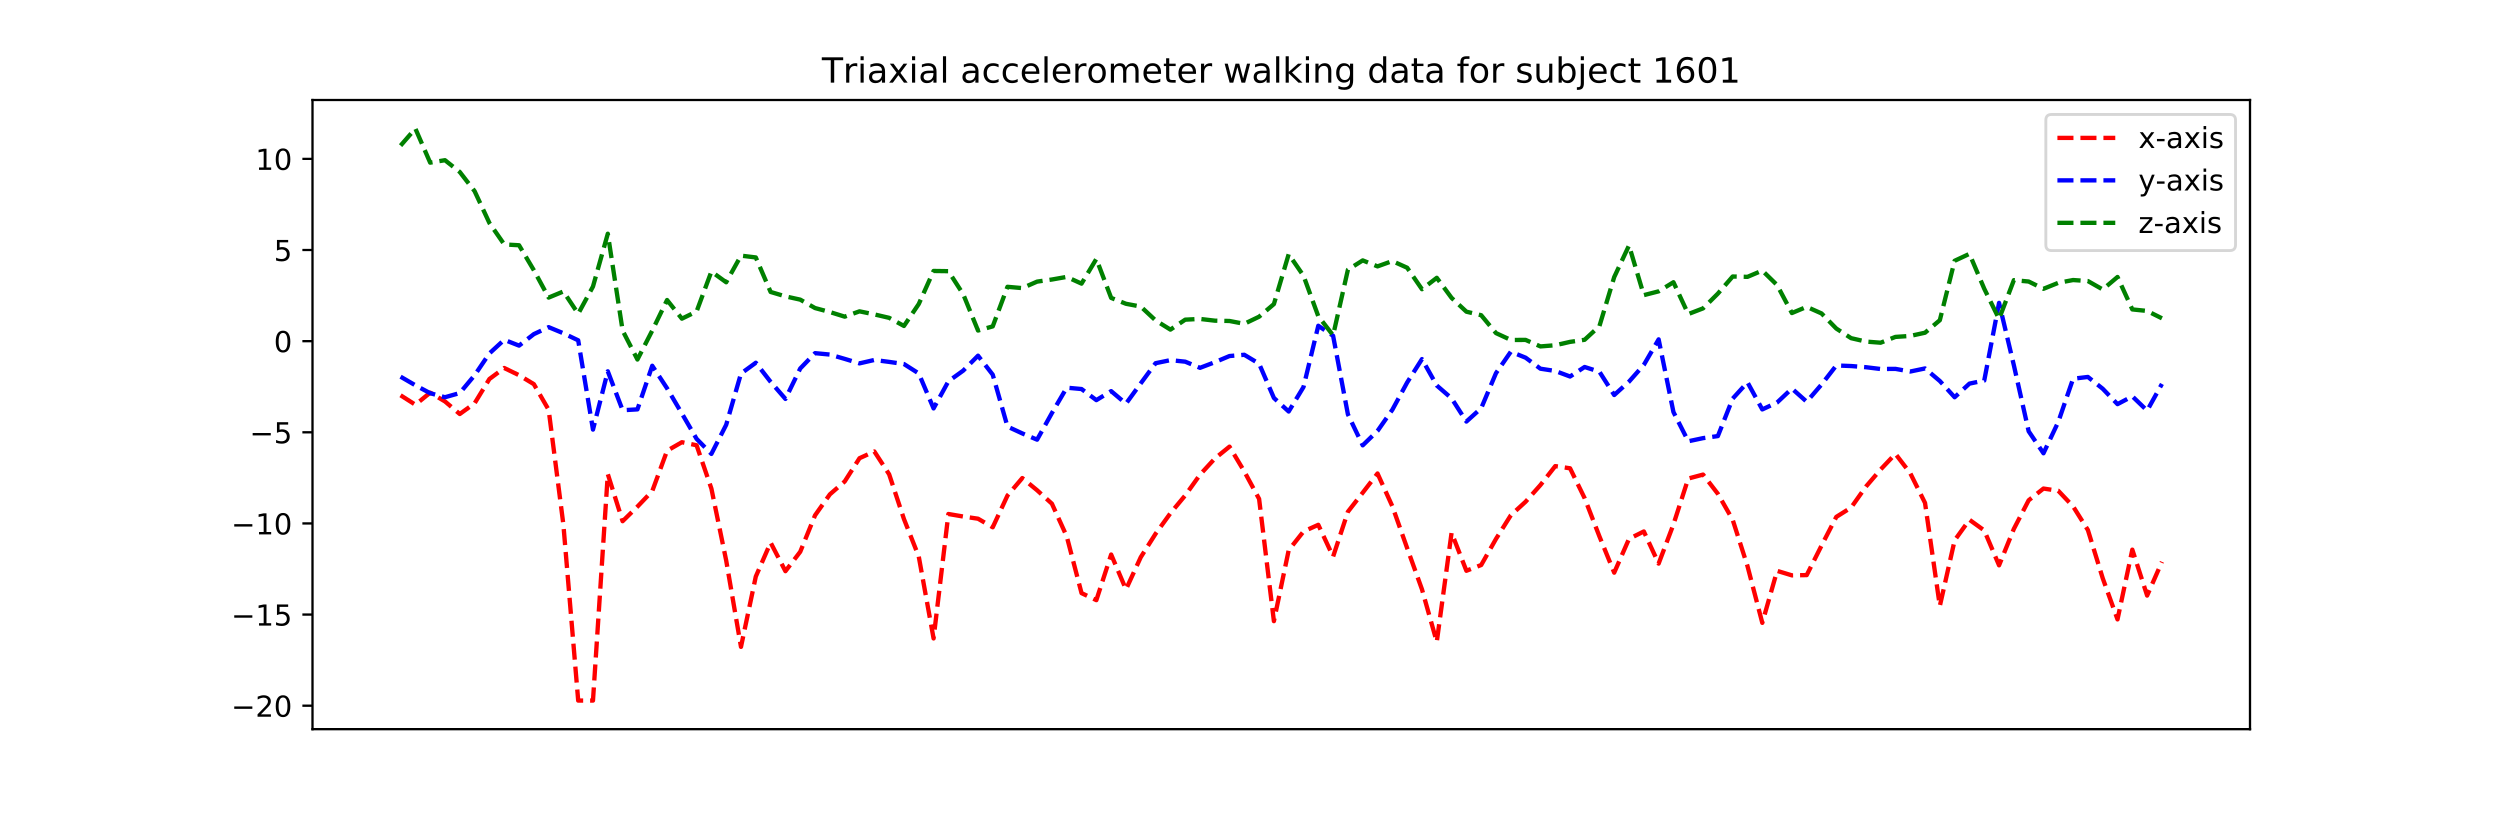 <?xml version="1.0" encoding="utf-8" standalone="no"?>
<!DOCTYPE svg PUBLIC "-//W3C//DTD SVG 1.1//EN"
  "http://www.w3.org/Graphics/SVG/1.1/DTD/svg11.dtd">
<!-- Created with matplotlib (https://matplotlib.org/) -->
<svg height="288pt" version="1.1" viewBox="0 0 864 288" width="864pt" xmlns="http://www.w3.org/2000/svg" xmlns:xlink="http://www.w3.org/1999/xlink">
 <defs>
  <style type="text/css">
*{stroke-linecap:butt;stroke-linejoin:round;}
  </style>
 </defs>
 <g id="figure_1">
  <g id="patch_1">
   <path d="M 0 288 
L 864 288 
L 864 0 
L 0 0 
z
" style="fill:#ffffff;"/>
  </g>
  <g id="axes_1">
   <g id="patch_2">
    <path d="M 108 252 
L 777.6 252 
L 777.6 34.56 
L 108 34.56 
z
" style="fill:#ffffff;"/>
   </g>
   <g id="matplotlib.axis_1">
    <g id="ytick_1">
     <g id="line2d_1">
      <defs>
       <path d="M 0 0 
L -3.5 0 
" id="mfb2cbbb7ac" style="stroke:#000000;stroke-width:0.8;"/>
      </defs>
      <g>
       <use style="stroke:#000000;stroke-width:0.8;" x="108" xlink:href="#mfb2cbbb7ac" y="243.898"/>
      </g>
     </g>
     <g id="text_1">
      <!-- −20 -->
      <defs>
       <path d="M 10.594 35.5 
L 73.188 35.5 
L 73.188 27.203 
L 10.594 27.203 
z
" id="DejaVuSans-8722"/>
       <path d="M 19.188 8.297 
L 53.609 8.297 
L 53.609 0 
L 7.328 0 
L 7.328 8.297 
Q 12.938 14.109 22.625 23.891 
Q 32.328 33.688 34.812 36.531 
Q 39.547 41.844 41.422 45.531 
Q 43.312 49.219 43.312 52.781 
Q 43.312 58.594 39.234 62.25 
Q 35.156 65.922 28.609 65.922 
Q 23.969 65.922 18.812 64.312 
Q 13.672 62.703 7.812 59.422 
L 7.812 69.391 
Q 13.766 71.781 18.938 73 
Q 24.125 74.219 28.422 74.219 
Q 39.75 74.219 46.484 68.547 
Q 53.219 62.891 53.219 53.422 
Q 53.219 48.922 51.531 44.891 
Q 49.859 40.875 45.406 35.406 
Q 44.188 33.984 37.641 27.219 
Q 31.109 20.453 19.188 8.297 
z
" id="DejaVuSans-50"/>
       <path d="M 31.781 66.406 
Q 24.172 66.406 20.328 58.906 
Q 16.5 51.422 16.5 36.375 
Q 16.5 21.391 20.328 13.891 
Q 24.172 6.391 31.781 6.391 
Q 39.453 6.391 43.281 13.891 
Q 47.125 21.391 47.125 36.375 
Q 47.125 51.422 43.281 58.906 
Q 39.453 66.406 31.781 66.406 
z
M 31.781 74.219 
Q 44.047 74.219 50.516 64.516 
Q 56.984 54.828 56.984 36.375 
Q 56.984 17.969 50.516 8.266 
Q 44.047 -1.422 31.781 -1.422 
Q 19.531 -1.422 13.062 8.266 
Q 6.594 17.969 6.594 36.375 
Q 6.594 54.828 13.062 64.516 
Q 19.531 74.219 31.781 74.219 
z
" id="DejaVuSans-48"/>
      </defs>
      <g transform="translate(79.895 247.697)scale(0.1 -0.1)">
       <use xlink:href="#DejaVuSans-8722"/>
       <use x="83.789" xlink:href="#DejaVuSans-50"/>
       <use x="147.412" xlink:href="#DejaVuSans-48"/>
      </g>
     </g>
    </g>
    <g id="ytick_2">
     <g id="line2d_2">
      <g>
       <use style="stroke:#000000;stroke-width:0.8;" x="108" xlink:href="#mfb2cbbb7ac" y="212.399"/>
      </g>
     </g>
     <g id="text_2">
      <!-- −15 -->
      <defs>
       <path d="M 12.406 8.297 
L 28.516 8.297 
L 28.516 63.922 
L 10.984 60.406 
L 10.984 69.391 
L 28.422 72.906 
L 38.281 72.906 
L 38.281 8.297 
L 54.391 8.297 
L 54.391 0 
L 12.406 0 
z
" id="DejaVuSans-49"/>
       <path d="M 10.797 72.906 
L 49.516 72.906 
L 49.516 64.594 
L 19.828 64.594 
L 19.828 46.734 
Q 21.969 47.469 24.109 47.828 
Q 26.266 48.188 28.422 48.188 
Q 40.625 48.188 47.75 41.5 
Q 54.891 34.812 54.891 23.391 
Q 54.891 11.625 47.562 5.094 
Q 40.234 -1.422 26.906 -1.422 
Q 22.312 -1.422 17.547 -0.641 
Q 12.797 0.141 7.719 1.703 
L 7.719 11.625 
Q 12.109 9.234 16.797 8.062 
Q 21.484 6.891 26.703 6.891 
Q 35.156 6.891 40.078 11.328 
Q 45.016 15.766 45.016 23.391 
Q 45.016 31 40.078 35.438 
Q 35.156 39.891 26.703 39.891 
Q 22.75 39.891 18.812 39.016 
Q 14.891 38.141 10.797 36.281 
z
" id="DejaVuSans-53"/>
      </defs>
      <g transform="translate(79.895 216.198)scale(0.1 -0.1)">
       <use xlink:href="#DejaVuSans-8722"/>
       <use x="83.789" xlink:href="#DejaVuSans-49"/>
       <use x="147.412" xlink:href="#DejaVuSans-53"/>
      </g>
     </g>
    </g>
    <g id="ytick_3">
     <g id="line2d_3">
      <g>
       <use style="stroke:#000000;stroke-width:0.8;" x="108" xlink:href="#mfb2cbbb7ac" y="180.9"/>
      </g>
     </g>
     <g id="text_3">
      <!-- −10 -->
      <g transform="translate(79.895 184.699)scale(0.1 -0.1)">
       <use xlink:href="#DejaVuSans-8722"/>
       <use x="83.789" xlink:href="#DejaVuSans-49"/>
       <use x="147.412" xlink:href="#DejaVuSans-48"/>
      </g>
     </g>
    </g>
    <g id="ytick_4">
     <g id="line2d_4">
      <g>
       <use style="stroke:#000000;stroke-width:0.8;" x="108" xlink:href="#mfb2cbbb7ac" y="149.401"/>
      </g>
     </g>
     <g id="text_4">
      <!-- −5 -->
      <g transform="translate(86.258 153.2)scale(0.1 -0.1)">
       <use xlink:href="#DejaVuSans-8722"/>
       <use x="83.789" xlink:href="#DejaVuSans-53"/>
      </g>
     </g>
    </g>
    <g id="ytick_5">
     <g id="line2d_5">
      <g>
       <use style="stroke:#000000;stroke-width:0.8;" x="108" xlink:href="#mfb2cbbb7ac" y="117.902"/>
      </g>
     </g>
     <g id="text_5">
      <!-- 0 -->
      <g transform="translate(94.638 121.701)scale(0.1 -0.1)">
       <use xlink:href="#DejaVuSans-48"/>
      </g>
     </g>
    </g>
    <g id="ytick_6">
     <g id="line2d_6">
      <g>
       <use style="stroke:#000000;stroke-width:0.8;" x="108" xlink:href="#mfb2cbbb7ac" y="86.403"/>
      </g>
     </g>
     <g id="text_6">
      <!-- 5 -->
      <g transform="translate(94.638 90.202)scale(0.1 -0.1)">
       <use xlink:href="#DejaVuSans-53"/>
      </g>
     </g>
    </g>
    <g id="ytick_7">
     <g id="line2d_7">
      <g>
       <use style="stroke:#000000;stroke-width:0.8;" x="108" xlink:href="#mfb2cbbb7ac" y="54.904"/>
      </g>
     </g>
     <g id="text_7">
      <!-- 10 -->
      <g transform="translate(88.275 58.703)scale(0.1 -0.1)">
       <use xlink:href="#DejaVuSans-49"/>
       <use x="63.623" xlink:href="#DejaVuSans-48"/>
      </g>
     </g>
    </g>
   </g>
   <g id="line2d_8">
    <path clip-path="url(#p67a217cc65)" d="M 138.436 136.61 
L 143.551 139.868 
L 148.666 135.705 
L 153.781 138.737 
L 158.897 143.081 
L 164.018 139.386 
L 169.139 130.984 
L 174.262 127.184 
L 179.384 129.672 
L 184.495 132.764 
L 189.616 141.633 
L 194.703 181.286 
L 199.824 242.116 
L 204.933 242.116 
L 210.054 163.85 
L 215.175 180.125 
L 220.297 175.087 
L 225.418 169.718 
L 230.54 155.781 
L 235.661 152.825 
L 240.737 153.881 
L 245.855 168.843 
L 250.967 193.7 
L 256.085 223.549 
L 261.204 199.25 
L 266.324 187.516 
L 271.445 197.395 
L 276.564 190.683 
L 281.684 178.089 
L 286.804 170.849 
L 291.925 166.399 
L 297.045 158.36 
L 302.166 156.022 
L 307.285 163.911 
L 312.404 179.371 
L 317.524 192.342 
L 322.644 220.638 
L 327.765 177.636 
L 332.885 178.511 
L 338.005 179.265 
L 343.088 182.222 
L 348.186 171.256 
L 353.303 165.223 
L 358.421 169.431 
L 363.539 174.077 
L 368.659 185.359 
L 373.778 204.982 
L 378.898 207.41 
L 384.017 191.648 
L 389.137 203.7 
L 394.256 192.553 
L 399.376 184.454 
L 404.495 177.38 
L 409.613 171.211 
L 414.732 164.047 
L 419.851 158.466 
L 424.909 154.363 
L 430.026 162.93 
L 435.143 172.418 
L 440.259 214.665 
L 445.37 190.155 
L 450.485 183.685 
L 455.601 181.377 
L 460.719 192.372 
L 465.837 176.852 
L 470.955 170.276 
L 476.074 163.639 
L 481.193 174.967 
L 486.311 189.431 
L 491.43 203.67 
L 496.549 221.845 
L 501.667 184.107 
L 506.786 197.259 
L 511.903 195.268 
L 517.022 186.234 
L 522.14 178.074 
L 527.258 173.383 
L 532.376 167.621 
L 537.494 161.09 
L 542.613 161.844 
L 547.642 172.161 
L 552.757 185.374 
L 557.872 197.908 
L 562.988 186.234 
L 568.105 183.67 
L 573.223 194.771 
L 578.341 181.241 
L 583.458 165.389 
L 588.576 164.016 
L 593.694 170.653 
L 598.812 179.627 
L 603.93 195.645 
L 609.047 215.253 
L 614.165 197.29 
L 619.283 198.843 
L 624.399 198.753 
L 629.515 188.572 
L 634.631 178.632 
L 639.746 175.419 
L 644.863 168.179 
L 649.943 162.252 
L 655.058 156.852 
L 660.172 163.519 
L 665.287 173.805 
L 670.404 209.446 
L 675.521 186.747 
L 680.638 179.627 
L 685.755 183.323 
L 690.873 195.374 
L 695.991 182.78 
L 701.108 172.9 
L 706.225 168.843 
L 711.343 169.612 
L 716.46 175.012 
L 721.578 183.187 
L 726.695 199.823 
L 731.812 214.062 
L 736.929 189.959 
L 742.047 205.827 
L 747.164 194.167 
" style="fill:none;stroke:#ff0000;stroke-dasharray:5.55,2.4;stroke-dashoffset:0;stroke-width:1.5;"/>
   </g>
   <g id="line2d_9">
    <path clip-path="url(#p67a217cc65)" d="M 138.436 130.182 
L 143.551 133.154 
L 148.666 135.884 
L 153.781 137.286 
L 158.897 135.838 
L 164.018 129.7 
L 169.139 122.143 
L 174.262 117.437 
L 179.384 119.443 
L 184.495 115.476 
L 189.616 113.063 
L 194.703 115.175 
L 199.824 117.618 
L 204.933 148.463 
L 210.054 128.327 
L 215.175 141.781 
L 220.297 141.479 
L 225.418 126.411 
L 230.54 134.209 
L 235.661 142.897 
L 240.737 151.661 
L 245.855 156.864 
L 250.967 146.819 
L 256.085 129.096 
L 261.204 125.371 
L 266.324 131.962 
L 271.445 137.86 
L 276.564 127.347 
L 281.684 122.052 
L 286.804 122.535 
L 291.925 124.028 
L 297.045 125.582 
L 302.166 124.405 
L 307.285 125.069 
L 312.404 125.808 
L 317.524 129.066 
L 322.644 141.148 
L 327.765 131.781 
L 332.885 128.086 
L 338.005 122.927 
L 343.088 129.488 
L 348.186 147.422 
L 353.303 149.79 
L 358.421 151.947 
L 363.539 142.746 
L 368.659 133.983 
L 373.778 134.451 
L 378.898 138.282 
L 384.017 135.175 
L 389.137 139.504 
L 394.256 132.475 
L 399.376 125.522 
L 404.495 124.466 
L 409.613 124.994 
L 414.732 127.12 
L 419.851 125.175 
L 424.909 123.048 
L 430.026 122.611 
L 435.143 125.688 
L 440.259 137.528 
L 445.37 142.219 
L 450.485 133.757 
L 455.601 112.58 
L 460.719 116.049 
L 465.837 143.199 
L 470.955 153.908 
L 476.074 148.93 
L 481.193 141.615 
L 486.311 132.188 
L 491.43 124.104 
L 496.549 133.229 
L 501.667 137.663 
L 506.786 145.688 
L 511.903 141.072 
L 517.022 128.945 
L 522.14 121.555 
L 527.258 123.621 
L 532.376 127.422 
L 537.494 128.206 
L 542.613 130.122 
L 547.642 126.834 
L 552.757 128.463 
L 557.872 136.517 
L 562.988 131.887 
L 568.105 126.11 
L 573.223 117.286 
L 578.341 142.4 
L 583.458 152.505 
L 588.576 151.419 
L 593.694 150.71 
L 598.812 137.769 
L 603.93 132.128 
L 609.047 141.495 
L 614.165 139.111 
L 619.283 134.285 
L 624.399 138.84 
L 629.515 132.897 
L 634.631 126.306 
L 639.746 126.502 
L 644.863 126.909 
L 649.943 127.528 
L 655.058 127.482 
L 660.172 128.402 
L 665.287 127.332 
L 670.404 131.675 
L 675.521 137.286 
L 680.638 132.58 
L 685.755 131.51 
L 690.873 104.677 
L 695.991 126.246 
L 701.108 149.051 
L 706.225 156.653 
L 711.343 145.808 
L 716.46 130.891 
L 721.578 130.273 
L 726.695 134.345 
L 731.812 139.669 
L 736.929 136.97 
L 742.047 141.902 
L 747.164 132.686 
" style="fill:none;stroke:#0000ff;stroke-dasharray:5.55,2.4;stroke-dashoffset:0;stroke-width:1.5;"/>
   </g>
   <g id="line2d_10">
    <path clip-path="url(#p67a217cc65)" d="M 138.436 50.326 
L 143.551 44.444 
L 148.666 56.208 
L 153.781 55.364 
L 158.897 59.436 
L 164.018 66.058 
L 169.139 77.068 
L 174.262 84.474 
L 179.384 84.761 
L 184.495 93.388 
L 189.616 102.845 
L 194.703 100.734 
L 199.824 108.441 
L 204.933 99.029 
L 210.054 80.779 
L 215.175 114.248 
L 220.297 124.248 
L 225.418 114.248 
L 230.54 103.69 
L 235.661 110.13 
L 240.737 107.657 
L 245.855 93.841 
L 250.967 97.551 
L 256.085 88.35 
L 261.204 88.969 
L 266.324 100.899 
L 271.445 102.423 
L 276.564 103.554 
L 281.684 106.465 
L 286.804 107.838 
L 291.925 109.436 
L 297.045 107.596 
L 302.166 108.652 
L 307.285 109.844 
L 312.404 112.649 
L 317.524 105.062 
L 322.644 93.645 
L 327.765 93.72 
L 332.885 101.684 
L 338.005 114.233 
L 343.088 112.8 
L 348.186 99.12 
L 353.303 99.572 
L 358.421 97.325 
L 363.539 96.601 
L 368.659 95.696 
L 373.778 98.019 
L 378.898 89.482 
L 384.017 102.951 
L 389.137 104.987 
L 394.256 105.952 
L 399.376 110.734 
L 404.495 113.916 
L 409.613 110.477 
L 414.732 110.221 
L 419.851 110.824 
L 424.909 110.93 
L 430.026 111.91 
L 435.143 109.452 
L 440.259 105.093 
L 445.37 87.853 
L 450.485 95.289 
L 455.601 109.286 
L 460.719 115.907 
L 465.837 93.222 
L 470.955 89.994 
L 476.074 92.061 
L 481.193 90.221 
L 486.311 92.528 
L 491.43 99.949 
L 496.549 96.013 
L 501.667 102.951 
L 506.786 107.717 
L 511.903 108.939 
L 517.022 115.123 
L 522.14 117.491 
L 527.258 117.476 
L 532.376 119.723 
L 537.494 119.316 
L 542.613 118.154 
L 547.642 117.43 
L 552.757 112.709 
L 557.872 95.756 
L 562.988 84.836 
L 568.105 102.001 
L 573.223 100.688 
L 578.341 97.536 
L 583.458 108.547 
L 588.576 106.571 
L 593.694 101.473 
L 598.812 95.56 
L 603.93 95.681 
L 609.047 93.509 
L 614.165 98.516 
L 619.283 108.185 
L 624.399 106.043 
L 629.515 108.32 
L 634.631 113.554 
L 639.746 116.872 
L 644.863 118.049 
L 649.943 118.441 
L 655.058 116.435 
L 660.172 116.103 
L 665.287 114.987 
L 670.404 110.658 
L 675.521 90.13 
L 680.638 87.732 
L 685.755 99.783 
L 690.873 110.236 
L 695.991 96.827 
L 701.108 97.295 
L 706.225 99.813 
L 711.343 97.747 
L 716.46 96.782 
L 721.578 97.129 
L 726.695 100.04 
L 731.812 95.726 
L 736.929 106.933 
L 742.047 107.461 
L 747.164 110.01 
" style="fill:none;stroke:#008000;stroke-dasharray:5.55,2.4;stroke-dashoffset:0;stroke-width:1.5;"/>
   </g>
   <g id="patch_3">
    <path d="M 108 252 
L 108 34.56 
" style="fill:none;stroke:#000000;stroke-linecap:square;stroke-linejoin:miter;stroke-width:0.8;"/>
   </g>
   <g id="patch_4">
    <path d="M 777.6 252 
L 777.6 34.56 
" style="fill:none;stroke:#000000;stroke-linecap:square;stroke-linejoin:miter;stroke-width:0.8;"/>
   </g>
   <g id="patch_5">
    <path d="M 108 252 
L 777.6 252 
" style="fill:none;stroke:#000000;stroke-linecap:square;stroke-linejoin:miter;stroke-width:0.8;"/>
   </g>
   <g id="patch_6">
    <path d="M 108 34.56 
L 777.6 34.56 
" style="fill:none;stroke:#000000;stroke-linecap:square;stroke-linejoin:miter;stroke-width:0.8;"/>
   </g>
   <g id="text_8">
    <!-- Triaxial accelerometer walking data for subject 1601 -->
    <defs>
     <path d="M -0.297 72.906 
L 61.375 72.906 
L 61.375 64.594 
L 35.5 64.594 
L 35.5 0 
L 25.594 0 
L 25.594 64.594 
L -0.297 64.594 
z
" id="DejaVuSans-84"/>
     <path d="M 41.109 46.297 
Q 39.594 47.172 37.812 47.578 
Q 36.031 48 33.891 48 
Q 26.266 48 22.188 43.047 
Q 18.109 38.094 18.109 28.812 
L 18.109 0 
L 9.078 0 
L 9.078 54.688 
L 18.109 54.688 
L 18.109 46.188 
Q 20.953 51.172 25.484 53.578 
Q 30.031 56 36.531 56 
Q 37.453 56 38.578 55.875 
Q 39.703 55.766 41.062 55.516 
z
" id="DejaVuSans-114"/>
     <path d="M 9.422 54.688 
L 18.406 54.688 
L 18.406 0 
L 9.422 0 
z
M 9.422 75.984 
L 18.406 75.984 
L 18.406 64.594 
L 9.422 64.594 
z
" id="DejaVuSans-105"/>
     <path d="M 34.281 27.484 
Q 23.391 27.484 19.188 25 
Q 14.984 22.516 14.984 16.5 
Q 14.984 11.719 18.141 8.906 
Q 21.297 6.109 26.703 6.109 
Q 34.188 6.109 38.703 11.406 
Q 43.219 16.703 43.219 25.484 
L 43.219 27.484 
z
M 52.203 31.203 
L 52.203 0 
L 43.219 0 
L 43.219 8.297 
Q 40.141 3.328 35.547 0.953 
Q 30.953 -1.422 24.312 -1.422 
Q 15.922 -1.422 10.953 3.297 
Q 6 8.016 6 15.922 
Q 6 25.141 12.172 29.828 
Q 18.359 34.516 30.609 34.516 
L 43.219 34.516 
L 43.219 35.406 
Q 43.219 41.609 39.141 45 
Q 35.062 48.391 27.688 48.391 
Q 23 48.391 18.547 47.266 
Q 14.109 46.141 10.016 43.891 
L 10.016 52.203 
Q 14.938 54.109 19.578 55.047 
Q 24.219 56 28.609 56 
Q 40.484 56 46.344 49.844 
Q 52.203 43.703 52.203 31.203 
z
" id="DejaVuSans-97"/>
     <path d="M 54.891 54.688 
L 35.109 28.078 
L 55.906 0 
L 45.312 0 
L 29.391 21.484 
L 13.484 0 
L 2.875 0 
L 24.125 28.609 
L 4.688 54.688 
L 15.281 54.688 
L 29.781 35.203 
L 44.281 54.688 
z
" id="DejaVuSans-120"/>
     <path d="M 9.422 75.984 
L 18.406 75.984 
L 18.406 0 
L 9.422 0 
z
" id="DejaVuSans-108"/>
     <path id="DejaVuSans-32"/>
     <path d="M 48.781 52.594 
L 48.781 44.188 
Q 44.969 46.297 41.141 47.344 
Q 37.312 48.391 33.406 48.391 
Q 24.656 48.391 19.812 42.844 
Q 14.984 37.312 14.984 27.297 
Q 14.984 17.281 19.812 11.734 
Q 24.656 6.203 33.406 6.203 
Q 37.312 6.203 41.141 7.25 
Q 44.969 8.297 48.781 10.406 
L 48.781 2.094 
Q 45.016 0.344 40.984 -0.531 
Q 36.969 -1.422 32.422 -1.422 
Q 20.062 -1.422 12.781 6.344 
Q 5.516 14.109 5.516 27.297 
Q 5.516 40.672 12.859 48.328 
Q 20.219 56 33.016 56 
Q 37.156 56 41.109 55.141 
Q 45.062 54.297 48.781 52.594 
z
" id="DejaVuSans-99"/>
     <path d="M 56.203 29.594 
L 56.203 25.203 
L 14.891 25.203 
Q 15.484 15.922 20.484 11.062 
Q 25.484 6.203 34.422 6.203 
Q 39.594 6.203 44.453 7.469 
Q 49.312 8.734 54.109 11.281 
L 54.109 2.781 
Q 49.266 0.734 44.188 -0.344 
Q 39.109 -1.422 33.891 -1.422 
Q 20.797 -1.422 13.156 6.188 
Q 5.516 13.812 5.516 26.812 
Q 5.516 40.234 12.766 48.109 
Q 20.016 56 32.328 56 
Q 43.359 56 49.781 48.891 
Q 56.203 41.797 56.203 29.594 
z
M 47.219 32.234 
Q 47.125 39.594 43.094 43.984 
Q 39.062 48.391 32.422 48.391 
Q 24.906 48.391 20.391 44.141 
Q 15.875 39.891 15.188 32.172 
z
" id="DejaVuSans-101"/>
     <path d="M 30.609 48.391 
Q 23.391 48.391 19.188 42.75 
Q 14.984 37.109 14.984 27.297 
Q 14.984 17.484 19.156 11.844 
Q 23.344 6.203 30.609 6.203 
Q 37.797 6.203 41.984 11.859 
Q 46.188 17.531 46.188 27.297 
Q 46.188 37.016 41.984 42.703 
Q 37.797 48.391 30.609 48.391 
z
M 30.609 56 
Q 42.328 56 49.016 48.375 
Q 55.719 40.766 55.719 27.297 
Q 55.719 13.875 49.016 6.219 
Q 42.328 -1.422 30.609 -1.422 
Q 18.844 -1.422 12.172 6.219 
Q 5.516 13.875 5.516 27.297 
Q 5.516 40.766 12.172 48.375 
Q 18.844 56 30.609 56 
z
" id="DejaVuSans-111"/>
     <path d="M 52 44.188 
Q 55.375 50.25 60.062 53.125 
Q 64.75 56 71.094 56 
Q 79.641 56 84.281 50.016 
Q 88.922 44.047 88.922 33.016 
L 88.922 0 
L 79.891 0 
L 79.891 32.719 
Q 79.891 40.578 77.094 44.375 
Q 74.312 48.188 68.609 48.188 
Q 61.625 48.188 57.562 43.547 
Q 53.516 38.922 53.516 30.906 
L 53.516 0 
L 44.484 0 
L 44.484 32.719 
Q 44.484 40.625 41.703 44.406 
Q 38.922 48.188 33.109 48.188 
Q 26.219 48.188 22.156 43.531 
Q 18.109 38.875 18.109 30.906 
L 18.109 0 
L 9.078 0 
L 9.078 54.688 
L 18.109 54.688 
L 18.109 46.188 
Q 21.188 51.219 25.484 53.609 
Q 29.781 56 35.688 56 
Q 41.656 56 45.828 52.969 
Q 50 49.953 52 44.188 
z
" id="DejaVuSans-109"/>
     <path d="M 18.312 70.219 
L 18.312 54.688 
L 36.812 54.688 
L 36.812 47.703 
L 18.312 47.703 
L 18.312 18.016 
Q 18.312 11.328 20.141 9.422 
Q 21.969 7.516 27.594 7.516 
L 36.812 7.516 
L 36.812 0 
L 27.594 0 
Q 17.188 0 13.234 3.875 
Q 9.281 7.766 9.281 18.016 
L 9.281 47.703 
L 2.688 47.703 
L 2.688 54.688 
L 9.281 54.688 
L 9.281 70.219 
z
" id="DejaVuSans-116"/>
     <path d="M 4.203 54.688 
L 13.188 54.688 
L 24.422 12.016 
L 35.594 54.688 
L 46.188 54.688 
L 57.422 12.016 
L 68.609 54.688 
L 77.594 54.688 
L 63.281 0 
L 52.688 0 
L 40.922 44.828 
L 29.109 0 
L 18.5 0 
z
" id="DejaVuSans-119"/>
     <path d="M 9.078 75.984 
L 18.109 75.984 
L 18.109 31.109 
L 44.922 54.688 
L 56.391 54.688 
L 27.391 29.109 
L 57.625 0 
L 45.906 0 
L 18.109 26.703 
L 18.109 0 
L 9.078 0 
z
" id="DejaVuSans-107"/>
     <path d="M 54.891 33.016 
L 54.891 0 
L 45.906 0 
L 45.906 32.719 
Q 45.906 40.484 42.875 44.328 
Q 39.844 48.188 33.797 48.188 
Q 26.516 48.188 22.312 43.547 
Q 18.109 38.922 18.109 30.906 
L 18.109 0 
L 9.078 0 
L 9.078 54.688 
L 18.109 54.688 
L 18.109 46.188 
Q 21.344 51.125 25.703 53.562 
Q 30.078 56 35.797 56 
Q 45.219 56 50.047 50.172 
Q 54.891 44.344 54.891 33.016 
z
" id="DejaVuSans-110"/>
     <path d="M 45.406 27.984 
Q 45.406 37.75 41.375 43.109 
Q 37.359 48.484 30.078 48.484 
Q 22.859 48.484 18.828 43.109 
Q 14.797 37.75 14.797 27.984 
Q 14.797 18.266 18.828 12.891 
Q 22.859 7.516 30.078 7.516 
Q 37.359 7.516 41.375 12.891 
Q 45.406 18.266 45.406 27.984 
z
M 54.391 6.781 
Q 54.391 -7.172 48.188 -13.984 
Q 42 -20.797 29.203 -20.797 
Q 24.469 -20.797 20.266 -20.094 
Q 16.062 -19.391 12.109 -17.922 
L 12.109 -9.188 
Q 16.062 -11.328 19.922 -12.344 
Q 23.781 -13.375 27.781 -13.375 
Q 36.625 -13.375 41.016 -8.766 
Q 45.406 -4.156 45.406 5.172 
L 45.406 9.625 
Q 42.625 4.781 38.281 2.391 
Q 33.938 0 27.875 0 
Q 17.828 0 11.672 7.656 
Q 5.516 15.328 5.516 27.984 
Q 5.516 40.672 11.672 48.328 
Q 17.828 56 27.875 56 
Q 33.938 56 38.281 53.609 
Q 42.625 51.219 45.406 46.391 
L 45.406 54.688 
L 54.391 54.688 
z
" id="DejaVuSans-103"/>
     <path d="M 45.406 46.391 
L 45.406 75.984 
L 54.391 75.984 
L 54.391 0 
L 45.406 0 
L 45.406 8.203 
Q 42.578 3.328 38.25 0.953 
Q 33.938 -1.422 27.875 -1.422 
Q 17.969 -1.422 11.734 6.484 
Q 5.516 14.406 5.516 27.297 
Q 5.516 40.188 11.734 48.094 
Q 17.969 56 27.875 56 
Q 33.938 56 38.25 53.625 
Q 42.578 51.266 45.406 46.391 
z
M 14.797 27.297 
Q 14.797 17.391 18.875 11.75 
Q 22.953 6.109 30.078 6.109 
Q 37.203 6.109 41.297 11.75 
Q 45.406 17.391 45.406 27.297 
Q 45.406 37.203 41.297 42.844 
Q 37.203 48.484 30.078 48.484 
Q 22.953 48.484 18.875 42.844 
Q 14.797 37.203 14.797 27.297 
z
" id="DejaVuSans-100"/>
     <path d="M 37.109 75.984 
L 37.109 68.5 
L 28.516 68.5 
Q 23.688 68.5 21.797 66.547 
Q 19.922 64.594 19.922 59.516 
L 19.922 54.688 
L 34.719 54.688 
L 34.719 47.703 
L 19.922 47.703 
L 19.922 0 
L 10.891 0 
L 10.891 47.703 
L 2.297 47.703 
L 2.297 54.688 
L 10.891 54.688 
L 10.891 58.5 
Q 10.891 67.625 15.141 71.797 
Q 19.391 75.984 28.609 75.984 
z
" id="DejaVuSans-102"/>
     <path d="M 44.281 53.078 
L 44.281 44.578 
Q 40.484 46.531 36.375 47.5 
Q 32.281 48.484 27.875 48.484 
Q 21.188 48.484 17.844 46.438 
Q 14.5 44.391 14.5 40.281 
Q 14.5 37.156 16.891 35.375 
Q 19.281 33.594 26.516 31.984 
L 29.594 31.297 
Q 39.156 29.25 43.188 25.516 
Q 47.219 21.781 47.219 15.094 
Q 47.219 7.469 41.188 3.016 
Q 35.156 -1.422 24.609 -1.422 
Q 20.219 -1.422 15.453 -0.562 
Q 10.688 0.297 5.422 2 
L 5.422 11.281 
Q 10.406 8.688 15.234 7.391 
Q 20.062 6.109 24.812 6.109 
Q 31.156 6.109 34.562 8.281 
Q 37.984 10.453 37.984 14.406 
Q 37.984 18.062 35.516 20.016 
Q 33.062 21.969 24.703 23.781 
L 21.578 24.516 
Q 13.234 26.266 9.516 29.906 
Q 5.812 33.547 5.812 39.891 
Q 5.812 47.609 11.281 51.797 
Q 16.75 56 26.812 56 
Q 31.781 56 36.172 55.266 
Q 40.578 54.547 44.281 53.078 
z
" id="DejaVuSans-115"/>
     <path d="M 8.5 21.578 
L 8.5 54.688 
L 17.484 54.688 
L 17.484 21.922 
Q 17.484 14.156 20.5 10.266 
Q 23.531 6.391 29.594 6.391 
Q 36.859 6.391 41.078 11.031 
Q 45.312 15.672 45.312 23.688 
L 45.312 54.688 
L 54.297 54.688 
L 54.297 0 
L 45.312 0 
L 45.312 8.406 
Q 42.047 3.422 37.719 1 
Q 33.406 -1.422 27.688 -1.422 
Q 18.266 -1.422 13.375 4.438 
Q 8.5 10.297 8.5 21.578 
z
M 31.109 56 
z
" id="DejaVuSans-117"/>
     <path d="M 48.688 27.297 
Q 48.688 37.203 44.609 42.844 
Q 40.531 48.484 33.406 48.484 
Q 26.266 48.484 22.188 42.844 
Q 18.109 37.203 18.109 27.297 
Q 18.109 17.391 22.188 11.75 
Q 26.266 6.109 33.406 6.109 
Q 40.531 6.109 44.609 11.75 
Q 48.688 17.391 48.688 27.297 
z
M 18.109 46.391 
Q 20.953 51.266 25.266 53.625 
Q 29.594 56 35.594 56 
Q 45.562 56 51.781 48.094 
Q 58.016 40.188 58.016 27.297 
Q 58.016 14.406 51.781 6.484 
Q 45.562 -1.422 35.594 -1.422 
Q 29.594 -1.422 25.266 0.953 
Q 20.953 3.328 18.109 8.203 
L 18.109 0 
L 9.078 0 
L 9.078 75.984 
L 18.109 75.984 
z
" id="DejaVuSans-98"/>
     <path d="M 9.422 54.688 
L 18.406 54.688 
L 18.406 -0.984 
Q 18.406 -11.422 14.422 -16.109 
Q 10.453 -20.797 1.609 -20.797 
L -1.812 -20.797 
L -1.812 -13.188 
L 0.594 -13.188 
Q 5.719 -13.188 7.562 -10.812 
Q 9.422 -8.453 9.422 -0.984 
z
M 9.422 75.984 
L 18.406 75.984 
L 18.406 64.594 
L 9.422 64.594 
z
" id="DejaVuSans-106"/>
     <path d="M 33.016 40.375 
Q 26.375 40.375 22.484 35.828 
Q 18.609 31.297 18.609 23.391 
Q 18.609 15.531 22.484 10.953 
Q 26.375 6.391 33.016 6.391 
Q 39.656 6.391 43.531 10.953 
Q 47.406 15.531 47.406 23.391 
Q 47.406 31.297 43.531 35.828 
Q 39.656 40.375 33.016 40.375 
z
M 52.594 71.297 
L 52.594 62.312 
Q 48.875 64.062 45.094 64.984 
Q 41.312 65.922 37.594 65.922 
Q 27.828 65.922 22.672 59.328 
Q 17.531 52.734 16.797 39.406 
Q 19.672 43.656 24.016 45.922 
Q 28.375 48.188 33.594 48.188 
Q 44.578 48.188 50.953 41.516 
Q 57.328 34.859 57.328 23.391 
Q 57.328 12.156 50.688 5.359 
Q 44.047 -1.422 33.016 -1.422 
Q 20.359 -1.422 13.672 8.266 
Q 6.984 17.969 6.984 36.375 
Q 6.984 53.656 15.188 63.938 
Q 23.391 74.219 37.203 74.219 
Q 40.922 74.219 44.703 73.484 
Q 48.484 72.75 52.594 71.297 
z
" id="DejaVuSans-54"/>
    </defs>
    <g transform="translate(284.041 28.56)scale(0.12 -0.12)">
     <use xlink:href="#DejaVuSans-84"/>
     <use x="60.865" xlink:href="#DejaVuSans-114"/>
     <use x="101.979" xlink:href="#DejaVuSans-105"/>
     <use x="129.762" xlink:href="#DejaVuSans-97"/>
     <use x="191.041" xlink:href="#DejaVuSans-120"/>
     <use x="250.221" xlink:href="#DejaVuSans-105"/>
     <use x="278.004" xlink:href="#DejaVuSans-97"/>
     <use x="339.283" xlink:href="#DejaVuSans-108"/>
     <use x="367.066" xlink:href="#DejaVuSans-32"/>
     <use x="398.854" xlink:href="#DejaVuSans-97"/>
     <use x="460.133" xlink:href="#DejaVuSans-99"/>
     <use x="515.113" xlink:href="#DejaVuSans-99"/>
     <use x="570.094" xlink:href="#DejaVuSans-101"/>
     <use x="631.617" xlink:href="#DejaVuSans-108"/>
     <use x="659.4" xlink:href="#DejaVuSans-101"/>
     <use x="720.924" xlink:href="#DejaVuSans-114"/>
     <use x="762.006" xlink:href="#DejaVuSans-111"/>
     <use x="823.188" xlink:href="#DejaVuSans-109"/>
     <use x="920.6" xlink:href="#DejaVuSans-101"/>
     <use x="982.123" xlink:href="#DejaVuSans-116"/>
     <use x="1021.332" xlink:href="#DejaVuSans-101"/>
     <use x="1082.855" xlink:href="#DejaVuSans-114"/>
     <use x="1123.969" xlink:href="#DejaVuSans-32"/>
     <use x="1155.756" xlink:href="#DejaVuSans-119"/>
     <use x="1237.543" xlink:href="#DejaVuSans-97"/>
     <use x="1298.822" xlink:href="#DejaVuSans-108"/>
     <use x="1326.605" xlink:href="#DejaVuSans-107"/>
     <use x="1384.516" xlink:href="#DejaVuSans-105"/>
     <use x="1412.299" xlink:href="#DejaVuSans-110"/>
     <use x="1475.678" xlink:href="#DejaVuSans-103"/>
     <use x="1539.154" xlink:href="#DejaVuSans-32"/>
     <use x="1570.941" xlink:href="#DejaVuSans-100"/>
     <use x="1634.418" xlink:href="#DejaVuSans-97"/>
     <use x="1695.697" xlink:href="#DejaVuSans-116"/>
     <use x="1734.906" xlink:href="#DejaVuSans-97"/>
     <use x="1796.186" xlink:href="#DejaVuSans-32"/>
     <use x="1827.973" xlink:href="#DejaVuSans-102"/>
     <use x="1863.178" xlink:href="#DejaVuSans-111"/>
     <use x="1924.359" xlink:href="#DejaVuSans-114"/>
     <use x="1965.473" xlink:href="#DejaVuSans-32"/>
     <use x="1997.26" xlink:href="#DejaVuSans-115"/>
     <use x="2049.359" xlink:href="#DejaVuSans-117"/>
     <use x="2112.738" xlink:href="#DejaVuSans-98"/>
     <use x="2176.215" xlink:href="#DejaVuSans-106"/>
     <use x="2203.998" xlink:href="#DejaVuSans-101"/>
     <use x="2265.521" xlink:href="#DejaVuSans-99"/>
     <use x="2320.502" xlink:href="#DejaVuSans-116"/>
     <use x="2359.711" xlink:href="#DejaVuSans-32"/>
     <use x="2391.498" xlink:href="#DejaVuSans-49"/>
     <use x="2455.121" xlink:href="#DejaVuSans-54"/>
     <use x="2518.744" xlink:href="#DejaVuSans-48"/>
     <use x="2582.367" xlink:href="#DejaVuSans-49"/>
    </g>
   </g>
   <g id="legend_1">
    <g id="patch_7">
     <path d="M 709.039 86.594 
L 770.6 86.594 
Q 772.6 86.594 772.6 84.594 
L 772.6 41.56 
Q 772.6 39.56 770.6 39.56 
L 709.039 39.56 
Q 707.039 39.56 707.039 41.56 
L 707.039 84.594 
Q 707.039 86.594 709.039 86.594 
z
" style="fill:#ffffff;opacity:0.8;stroke:#cccccc;stroke-linejoin:miter;"/>
    </g>
    <g id="line2d_11">
     <path d="M 711.039 47.658 
L 731.039 47.658 
" style="fill:none;stroke:#ff0000;stroke-dasharray:5.55,2.4;stroke-dashoffset:0;stroke-width:1.5;"/>
    </g>
    <g id="line2d_12"/>
    <g id="text_9">
     <!-- x-axis -->
     <defs>
      <path d="M 4.891 31.391 
L 31.203 31.391 
L 31.203 23.391 
L 4.891 23.391 
z
" id="DejaVuSans-45"/>
     </defs>
     <g transform="translate(739.039 51.158)scale(0.1 -0.1)">
      <use xlink:href="#DejaVuSans-120"/>
      <use x="59.18" xlink:href="#DejaVuSans-45"/>
      <use x="95.264" xlink:href="#DejaVuSans-97"/>
      <use x="156.543" xlink:href="#DejaVuSans-120"/>
      <use x="215.723" xlink:href="#DejaVuSans-105"/>
      <use x="243.506" xlink:href="#DejaVuSans-115"/>
     </g>
    </g>
    <g id="line2d_13">
     <path d="M 711.039 62.337 
L 731.039 62.337 
" style="fill:none;stroke:#0000ff;stroke-dasharray:5.55,2.4;stroke-dashoffset:0;stroke-width:1.5;"/>
    </g>
    <g id="line2d_14"/>
    <g id="text_10">
     <!-- y-axis -->
     <defs>
      <path d="M 32.172 -5.078 
Q 28.375 -14.844 24.75 -17.812 
Q 21.141 -20.797 15.094 -20.797 
L 7.906 -20.797 
L 7.906 -13.281 
L 13.188 -13.281 
Q 16.891 -13.281 18.938 -11.516 
Q 21 -9.766 23.484 -3.219 
L 25.094 0.875 
L 2.984 54.688 
L 12.5 54.688 
L 29.594 11.922 
L 46.688 54.688 
L 56.203 54.688 
z
" id="DejaVuSans-121"/>
     </defs>
     <g transform="translate(739.039 65.837)scale(0.1 -0.1)">
      <use xlink:href="#DejaVuSans-121"/>
      <use x="59.164" xlink:href="#DejaVuSans-45"/>
      <use x="95.248" xlink:href="#DejaVuSans-97"/>
      <use x="156.527" xlink:href="#DejaVuSans-120"/>
      <use x="215.707" xlink:href="#DejaVuSans-105"/>
      <use x="243.49" xlink:href="#DejaVuSans-115"/>
     </g>
    </g>
    <g id="line2d_15">
     <path d="M 711.039 77.015 
L 731.039 77.015 
" style="fill:none;stroke:#008000;stroke-dasharray:5.55,2.4;stroke-dashoffset:0;stroke-width:1.5;"/>
    </g>
    <g id="line2d_16"/>
    <g id="text_11">
     <!-- z-axis -->
     <defs>
      <path d="M 5.516 54.688 
L 48.188 54.688 
L 48.188 46.484 
L 14.406 7.172 
L 48.188 7.172 
L 48.188 0 
L 4.297 0 
L 4.297 8.203 
L 38.094 47.516 
L 5.516 47.516 
z
" id="DejaVuSans-122"/>
     </defs>
     <g transform="translate(739.039 80.515)scale(0.1 -0.1)">
      <use xlink:href="#DejaVuSans-122"/>
      <use x="52.49" xlink:href="#DejaVuSans-45"/>
      <use x="88.574" xlink:href="#DejaVuSans-97"/>
      <use x="149.854" xlink:href="#DejaVuSans-120"/>
      <use x="209.033" xlink:href="#DejaVuSans-105"/>
      <use x="236.816" xlink:href="#DejaVuSans-115"/>
     </g>
    </g>
   </g>
  </g>
 </g>
 <defs>
  <clipPath id="p67a217cc65">
   <rect height="217.44" width="669.6" x="108" y="34.56"/>
  </clipPath>
 </defs>
</svg>
